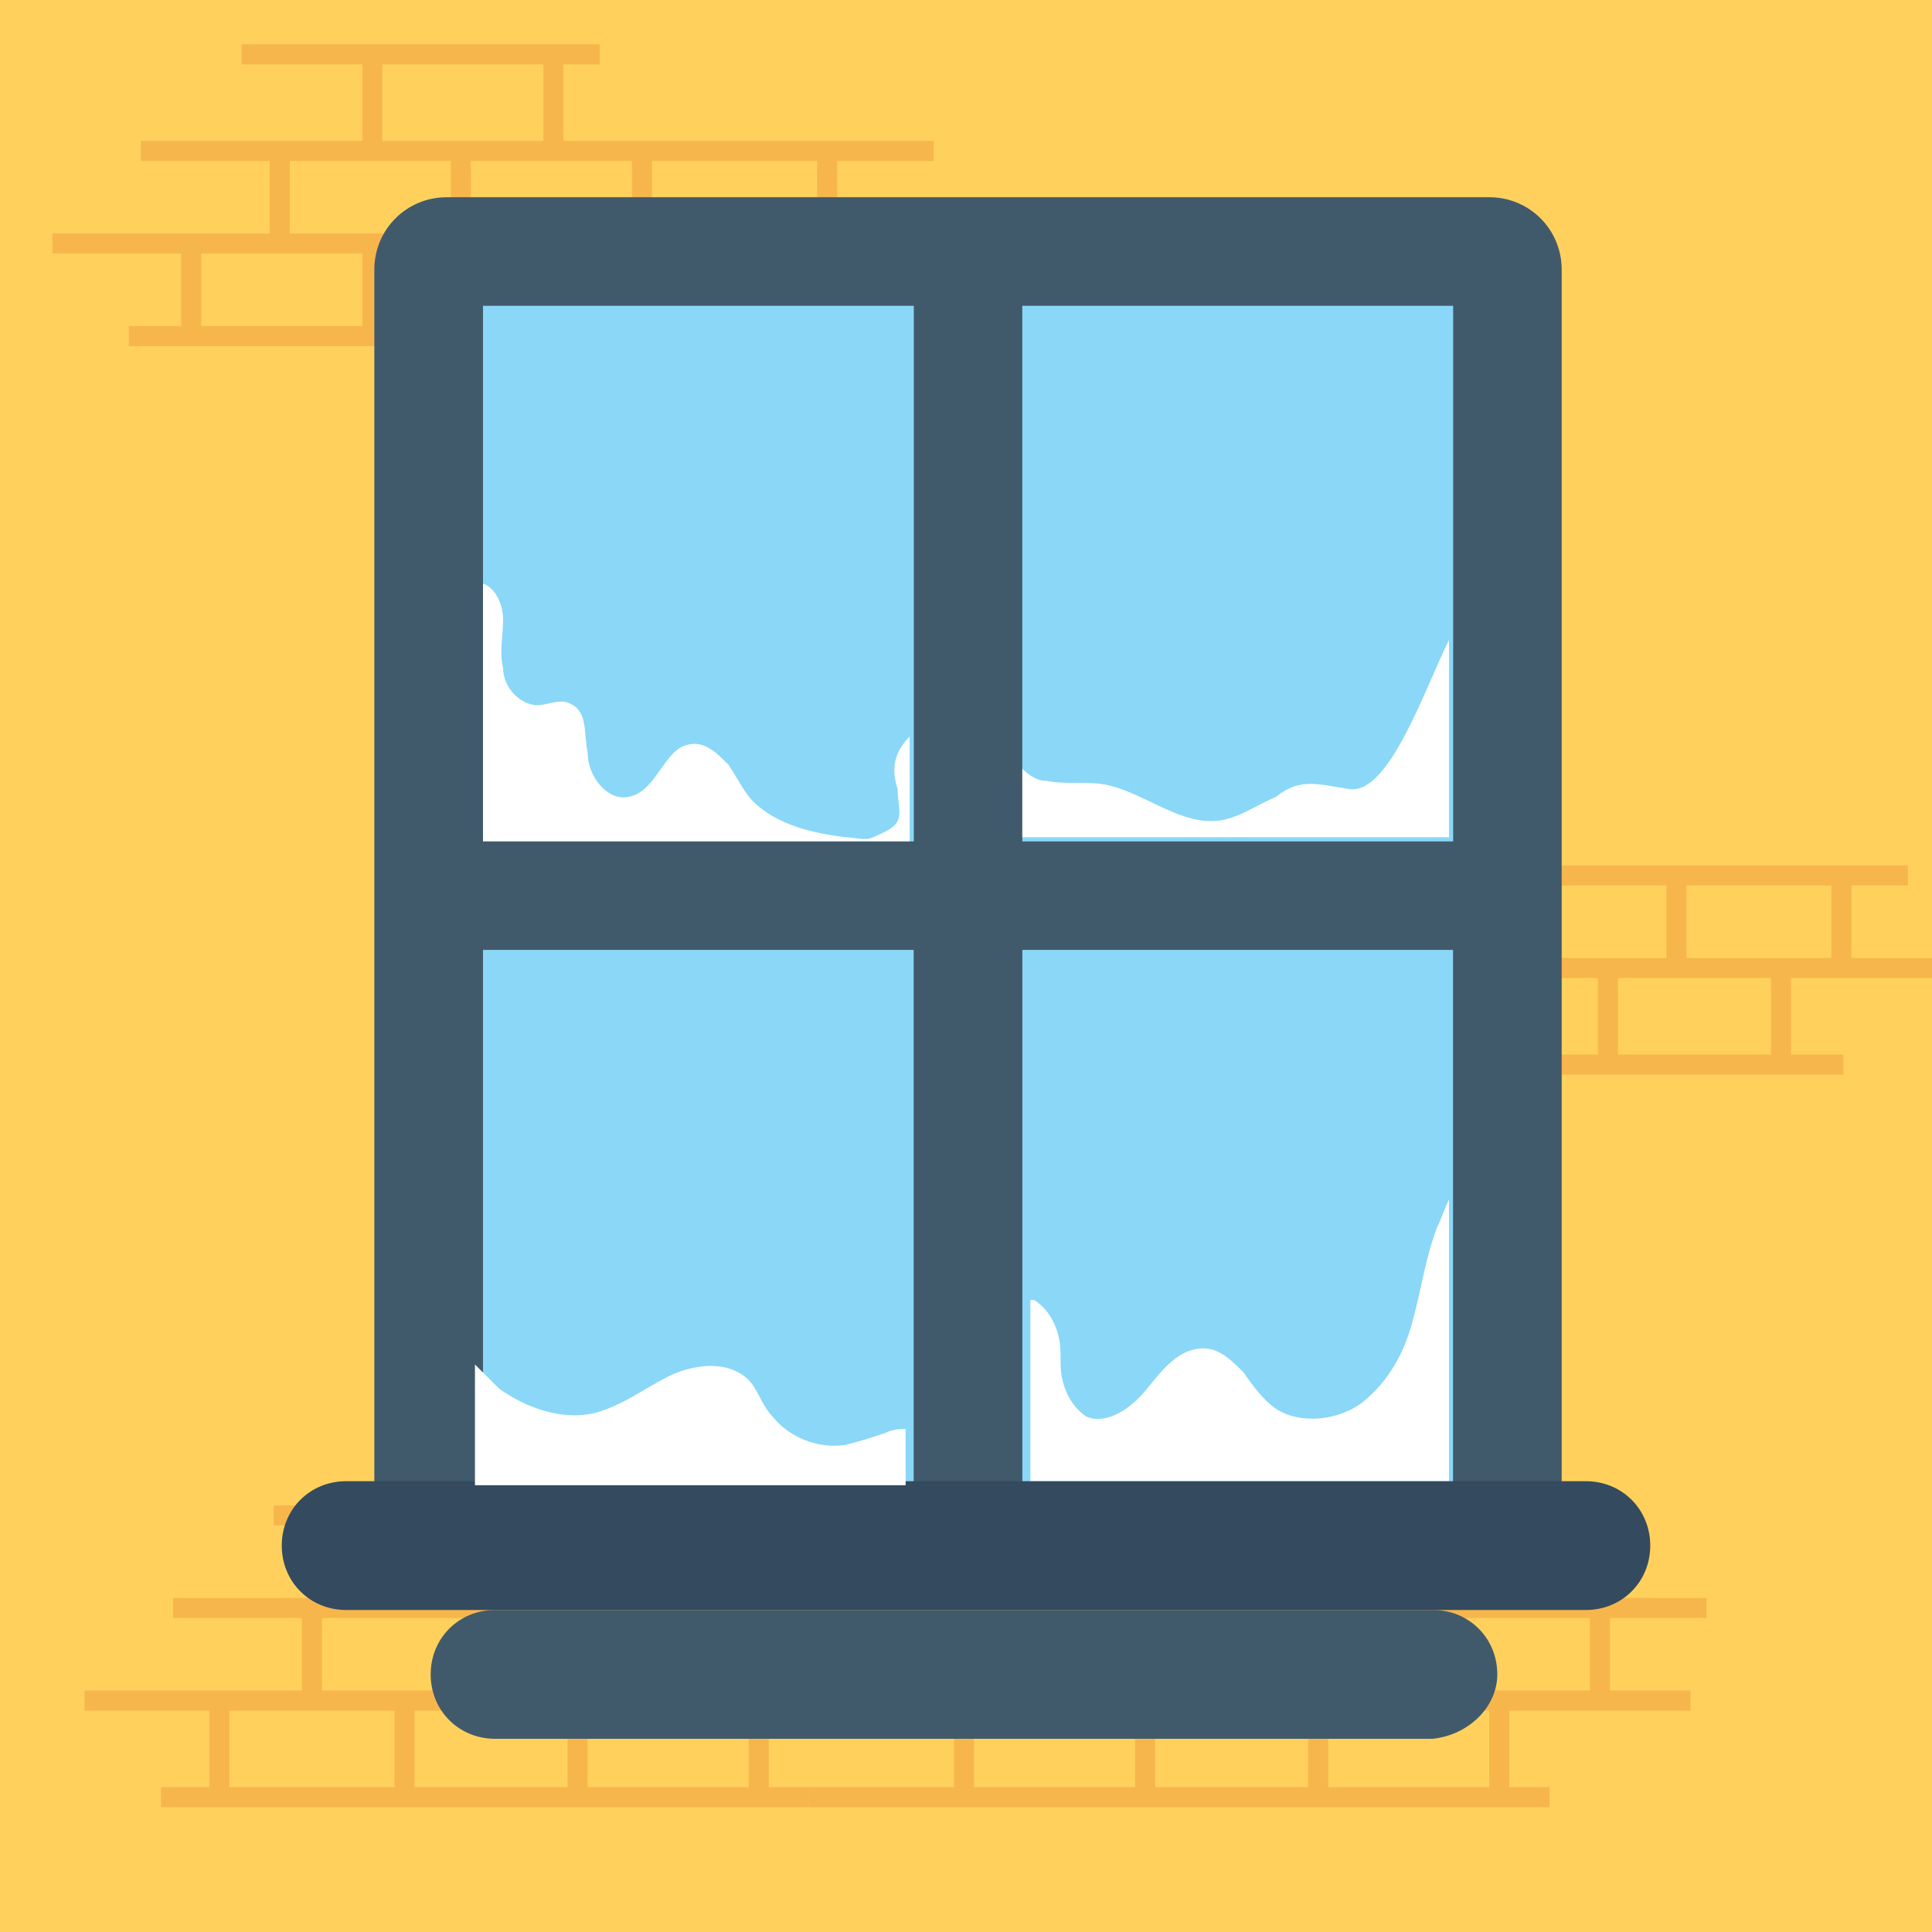 <?xml version="1.0" encoding="utf-8"?>
<!-- Generator: Adobe Illustrator 18.0.0, SVG Export Plug-In . SVG Version: 6.00 Build 0)  -->
<!DOCTYPE svg PUBLIC "-//W3C//DTD SVG 1.1//EN" "http://www.w3.org/Graphics/SVG/1.1/DTD/svg11.dtd">
<svg version="1.1" id="Layer_1" xmlns="http://www.w3.org/2000/svg" xmlns:xlink="http://www.w3.org/1999/xlink" x="0px" y="0px"
	 viewBox="0 0 48 48" enable-background="new 0 0 48 48" xml:space="preserve">
<g>
	<g>
		<g>
			<rect x="0" y="0" fill="#FFD15C" width="48" height="48"/>
		</g>
	</g>
	<g>
		<g>
			<rect x="0" y="0" fill="#FFD15C" width="48" height="48"/>
		</g>
	</g>
	<g>
		<g>
			<g>
				<g>
					<rect x="34" y="26.2" fill="#F7B64C" width="11.8" height="0.5"/>
				</g>
			</g>
			<g>
				<g>
					<rect x="34.3" y="21.5" fill="#F7B64C" width="13.1" height="0.5"/>
				</g>
			</g>
			<g>
				<g>
					<rect x="32.1" y="23.8" fill="#F7B64C" width="15.9" height="0.5"/>
				</g>
			</g>
			<g>
				<g>
					<g>
						<rect x="41.4" y="21.7" fill="#F7B64C" width="0.5" height="2.3"/>
					</g>
					<g>
						<rect x="37.5" y="21.7" fill="#F7B64C" width="0.5" height="2.3"/>
					</g>
				</g>
				<g>
					<g>
						<rect x="45.5" y="21.7" fill="#F7B64C" width="0.5" height="2.3"/>
					</g>
				</g>
			</g>
			<g>
				<g>
					<g>
						<rect x="35.2" y="24.1" fill="#F7B64C" width="0.5" height="2.3"/>
					</g>
				</g>
				<g>
					<g>
						<rect x="39.7" y="24.1" fill="#F7B64C" width="0.5" height="2.3"/>
					</g>
				</g>
			</g>
			<g>
				<g>
					<g>
						<rect x="44" y="24.1" fill="#F7B64C" width="0.5" height="2.3"/>
					</g>
				</g>
			</g>
		</g>
		<g>
			<g>
				<g>
					<g>
						<rect x="6.8" y="37.4" fill="#F7B64C" width="8.9" height="0.5"/>
					</g>
				</g>
				<g>
					<g>
						<rect x="4" y="44.4" fill="#F7B64C" width="16.1" height="0.5"/>
					</g>
				</g>
				<g>
					<g>
						<rect x="4.3" y="39.7" fill="#F7B64C" width="19.7" height="0.5"/>
					</g>
				</g>
				<g>
					<g>
						<rect x="2.1" y="42" fill="#F7B64C" width="21.5" height="0.5"/>
					</g>
				</g>
				<g>
					<g>
						<g>
							<rect x="9.8" y="37.6" fill="#F7B64C" width="0.5" height="2.3"/>
						</g>
					</g>
					<g>
						<g>
							<rect x="14.3" y="37.6" fill="#F7B64C" width="0.5" height="2.3"/>
						</g>
					</g>
				</g>
				<g>
					<g>
						<g>
							<rect x="12" y="40" fill="#F7B64C" width="0.5" height="2.3"/>
						</g>
						<g>
							<rect x="7.5" y="40" fill="#F7B64C" width="0.5" height="2.3"/>
						</g>
					</g>
					<g>
						<g>
							<rect x="16.5" y="40" fill="#F7B64C" width="0.5" height="2.3"/>
						</g>
					</g>
				</g>
				<g>
					<g>
						<g>
							<rect x="5.2" y="42.3" fill="#F7B64C" width="0.5" height="2.3"/>
						</g>
					</g>
					<g>
						<g>
							<rect x="9.8" y="42.3" fill="#F7B64C" width="0.5" height="2.3"/>
						</g>
					</g>
				</g>
				<g>
					<g>
						<g>
							<rect x="14.1" y="42.3" fill="#F7B64C" width="0.5" height="2.3"/>
						</g>
					</g>
					<g>
						<g>
							<rect x="18.6" y="42.3" fill="#F7B64C" width="0.5" height="2.3"/>
						</g>
					</g>
				</g>
			</g>
			<g>
				<g>
					<g>
						<rect x="21" y="40" fill="#F7B64C" width="0.5" height="2.3"/>
					</g>
				</g>
			</g>
		</g>
		<g>
			<g>
				<g>
					<g>
						<rect x="25.2" y="37.4" fill="#F7B64C" width="8.9" height="0.5"/>
					</g>
				</g>
				<g>
					<g>
						<rect x="20.1" y="44.4" fill="#F7B64C" width="18.4" height="0.5"/>
					</g>
				</g>
				<g>
					<g>
						<rect x="22.7" y="39.7" fill="#F7B64C" width="19.7" height="0.5"/>
					</g>
				</g>
				<g>
					<g>
						<rect x="20.5" y="42" fill="#F7B64C" width="21.5" height="0.5"/>
					</g>
				</g>
				<g>
					<g>
						<g>
							<rect x="28.2" y="37.6" fill="#F7B64C" width="0.5" height="2.3"/>
						</g>
					</g>
					<g>
						<g>
							<rect x="32.7" y="37.6" fill="#F7B64C" width="0.5" height="2.3"/>
						</g>
					</g>
				</g>
				<g>
					<g>
						<g>
							<rect x="30.4" y="40" fill="#F7B64C" width="0.5" height="2.3"/>
						</g>
						<g>
							<rect x="25.9" y="40" fill="#F7B64C" width="0.5" height="2.3"/>
						</g>
					</g>
					<g>
						<g>
							<rect x="34.9" y="40" fill="#F7B64C" width="0.5" height="2.3"/>
						</g>
					</g>
				</g>
				<g>
					<g>
						<g>
							<rect x="23.7" y="42.3" fill="#F7B64C" width="0.5" height="2.3"/>
						</g>
					</g>
					<g>
						<g>
							<rect x="28.2" y="42.3" fill="#F7B64C" width="0.5" height="2.3"/>
						</g>
					</g>
				</g>
				<g>
					<g>
						<g>
							<rect x="32.5" y="42.3" fill="#F7B64C" width="0.5" height="2.3"/>
						</g>
					</g>
					<g>
						<g>
							<rect x="37" y="42.3" fill="#F7B64C" width="0.5" height="2.3"/>
						</g>
					</g>
				</g>
			</g>
			<g>
				<g>
					<g>
						<rect x="39.5" y="40" fill="#F7B64C" width="0.5" height="2.3"/>
					</g>
				</g>
			</g>
		</g>
	</g>
	<g>
		<g>
			<g>
				<g>
					<rect x="6" y="1.1" fill="#F7B64C" width="8.9" height="0.5"/>
				</g>
			</g>
			<g>
				<g>
					<rect x="3.2" y="8.1" fill="#F7B64C" width="16.1" height="0.5"/>
				</g>
			</g>
			<g>
				<g>
					<rect x="3.5" y="3.5" fill="#F7B64C" width="19.7" height="0.5"/>
				</g>
			</g>
			<g>
				<g>
					<rect x="1.3" y="5.8" fill="#F7B64C" width="21.5" height="0.5"/>
				</g>
			</g>
			<g>
				<g>
					<g>
						<rect x="9" y="1.4" fill="#F7B64C" width="0.5" height="2.3"/>
					</g>
				</g>
				<g>
					<g>
						<rect x="13.5" y="1.4" fill="#F7B64C" width="0.5" height="2.3"/>
					</g>
				</g>
			</g>
			<g>
				<g>
					<g>
						<rect x="11.2" y="3.7" fill="#F7B64C" width="0.5" height="2.3"/>
					</g>
					<g>
						<rect x="6.7" y="3.7" fill="#F7B64C" width="0.5" height="2.3"/>
					</g>
				</g>
				<g>
					<g>
						<rect x="15.7" y="3.7" fill="#F7B64C" width="0.5" height="2.3"/>
					</g>
				</g>
			</g>
			<g>
				<g>
					<g>
						<rect x="4.5" y="6" fill="#F7B64C" width="0.5" height="2.3"/>
					</g>
				</g>
				<g>
					<g>
						<rect x="9" y="6" fill="#F7B64C" width="0.5" height="2.3"/>
					</g>
				</g>
			</g>
			<g>
				<g>
					<g>
						<rect x="13.3" y="6" fill="#F7B64C" width="0.5" height="2.3"/>
					</g>
				</g>
				<g>
					<g>
						<rect x="17.8" y="6" fill="#F7B64C" width="0.5" height="2.3"/>
					</g>
				</g>
			</g>
		</g>
		<g>
			<g>
				<g>
					<rect x="20.3" y="3.7" fill="#F7B64C" width="0.5" height="2.3"/>
				</g>
			</g>
		</g>
	</g>
	<g>
		<g>
			<g>
				<g>
					<rect x="29.8" y="29.2" fill="#F7B64C" width="8.9" height="0.5"/>
				</g>
			</g>
		</g>
	</g>
	<g>
		<g>
			<path fill="#415A6B" d="M38.8,37.5V6.7c0-1-0.8-1.8-1.8-1.8H11.1c-1,0-1.8,0.8-1.8,1.8v30.8H38.8z"/>
		</g>
		<g>
			<g>
				<rect x="12" y="7.6" fill="#8AD7F8" width="10.7" height="13.3"/>
			</g>
			<g>
				<rect x="25.4" y="7.6" fill="#8AD7F8" width="10.7" height="13.3"/>
			</g>
			<g>
				<rect x="25.4" y="23.6" fill="#8AD7F8" width="10.7" height="13.3"/>
			</g>
			<g>
				<rect x="12" y="23.6" fill="#8AD7F8" width="10.7" height="13.3"/>
			</g>
		</g>
		<g>
			<path fill="#FFFFFF" d="M36,29.8c-0.1,0.2-0.2,0.5-0.3,0.7c-0.3,0.8-0.4,1.6-0.6,2.3c-0.2,0.8-0.6,1.5-1.2,2s-1.6,0.6-2.2,0.2
				c-0.3-0.2-0.6-0.6-0.8-0.9c-0.3-0.3-0.6-0.6-1-0.6c-0.6,0-1,0.5-1.4,1c-0.4,0.5-1,0.9-1.5,0.7c-0.3-0.2-0.5-0.5-0.6-0.9
				s0-0.7-0.1-1.1c-0.1-0.4-0.3-0.7-0.6-0.9c0,0-0.1,0-0.1,0v4.5H36V29.8z"/>
		</g>
		<g>
			<g>
				<rect x="12" y="7.6" fill="#8AD7F8" width="10.7" height="13.3"/>
			</g>
			<g>
				<rect x="25.4" y="7.6" fill="#8AD7F8" width="10.7" height="13.3"/>
			</g>
		</g>
		<g>
			<g>
				<path fill="#344A5E" d="M41,38.4L41,38.4c0-0.9-0.7-1.6-1.6-1.6H8.6c-0.9,0-1.6,0.7-1.6,1.6v0C7,39.3,7.7,40,8.6,40h30.8
					C40.3,40,41,39.3,41,38.4z"/>
			</g>
		</g>
		<g>
			<g>
				<path fill="#415A6B" d="M37.2,41.6L37.2,41.6c0-0.9-0.7-1.6-1.6-1.6H12.3c-0.9,0-1.6,0.7-1.6,1.6v0c0,0.9,0.7,1.6,1.6,1.6h23.3
					C36.5,43.1,37.2,42.4,37.2,41.6z"/>
			</g>
		</g>
		<g>
			<path fill="#FFFFFF" d="M22.6,18.3v2.6H12v-6.4c0.3,0.1,0.5,0.5,0.5,0.9c0,0.4-0.1,0.8,0,1.2c0,0.4,0.3,0.8,0.7,0.9
				c0.3,0.1,0.7-0.2,1,0c0.4,0.2,0.3,0.7,0.4,1.2c0,0.6,0.5,1.2,1,1.1c0.7-0.1,0.9-1.2,1.5-1.3c0.4-0.1,0.7,0.2,1,0.5
				c0.2,0.3,0.4,0.7,0.6,0.9c0.6,0.6,1.5,0.8,2.3,0.9c0.2,0,0.5,0.1,0.7,0c0.2-0.1,0.5-0.2,0.6-0.4c0.1-0.2,0-0.5,0-0.8
				C22.1,19,22.3,18.6,22.6,18.3z"/>
		</g>
		<g>
			<g>
				<path fill="#FFFFFF" d="M33.5,19.6c1,0.2,1.9-2.5,2.5-3.7v4.9H25.4v-1.7c0.2,0.2,0.4,0.3,0.6,0.3c0.5,0.1,1,0,1.5,0.1
					c0.9,0.2,1.7,0.9,2.6,0.9c0.6,0,1.1-0.4,1.6-0.6C32.3,19.3,32.8,19.5,33.5,19.6z"/>
			</g>
		</g>
		<g>
			<path fill="#FFFFFF" d="M22.6,35.5c-0.2,0-0.4,0-0.6,0.1c-0.3,0.1-0.6,0.2-1,0.3c-0.7,0.1-1.4-0.2-1.8-0.7
				c-0.3-0.3-0.4-0.8-0.7-1c-0.5-0.4-1.3-0.3-1.9,0c-0.6,0.3-1.1,0.7-1.8,0.9c-0.8,0.2-1.7-0.1-2.4-0.6c-0.2-0.2-0.4-0.4-0.6-0.6v3
				h10.7V35.5z"/>
		</g>
	</g>
</g>
</svg>
